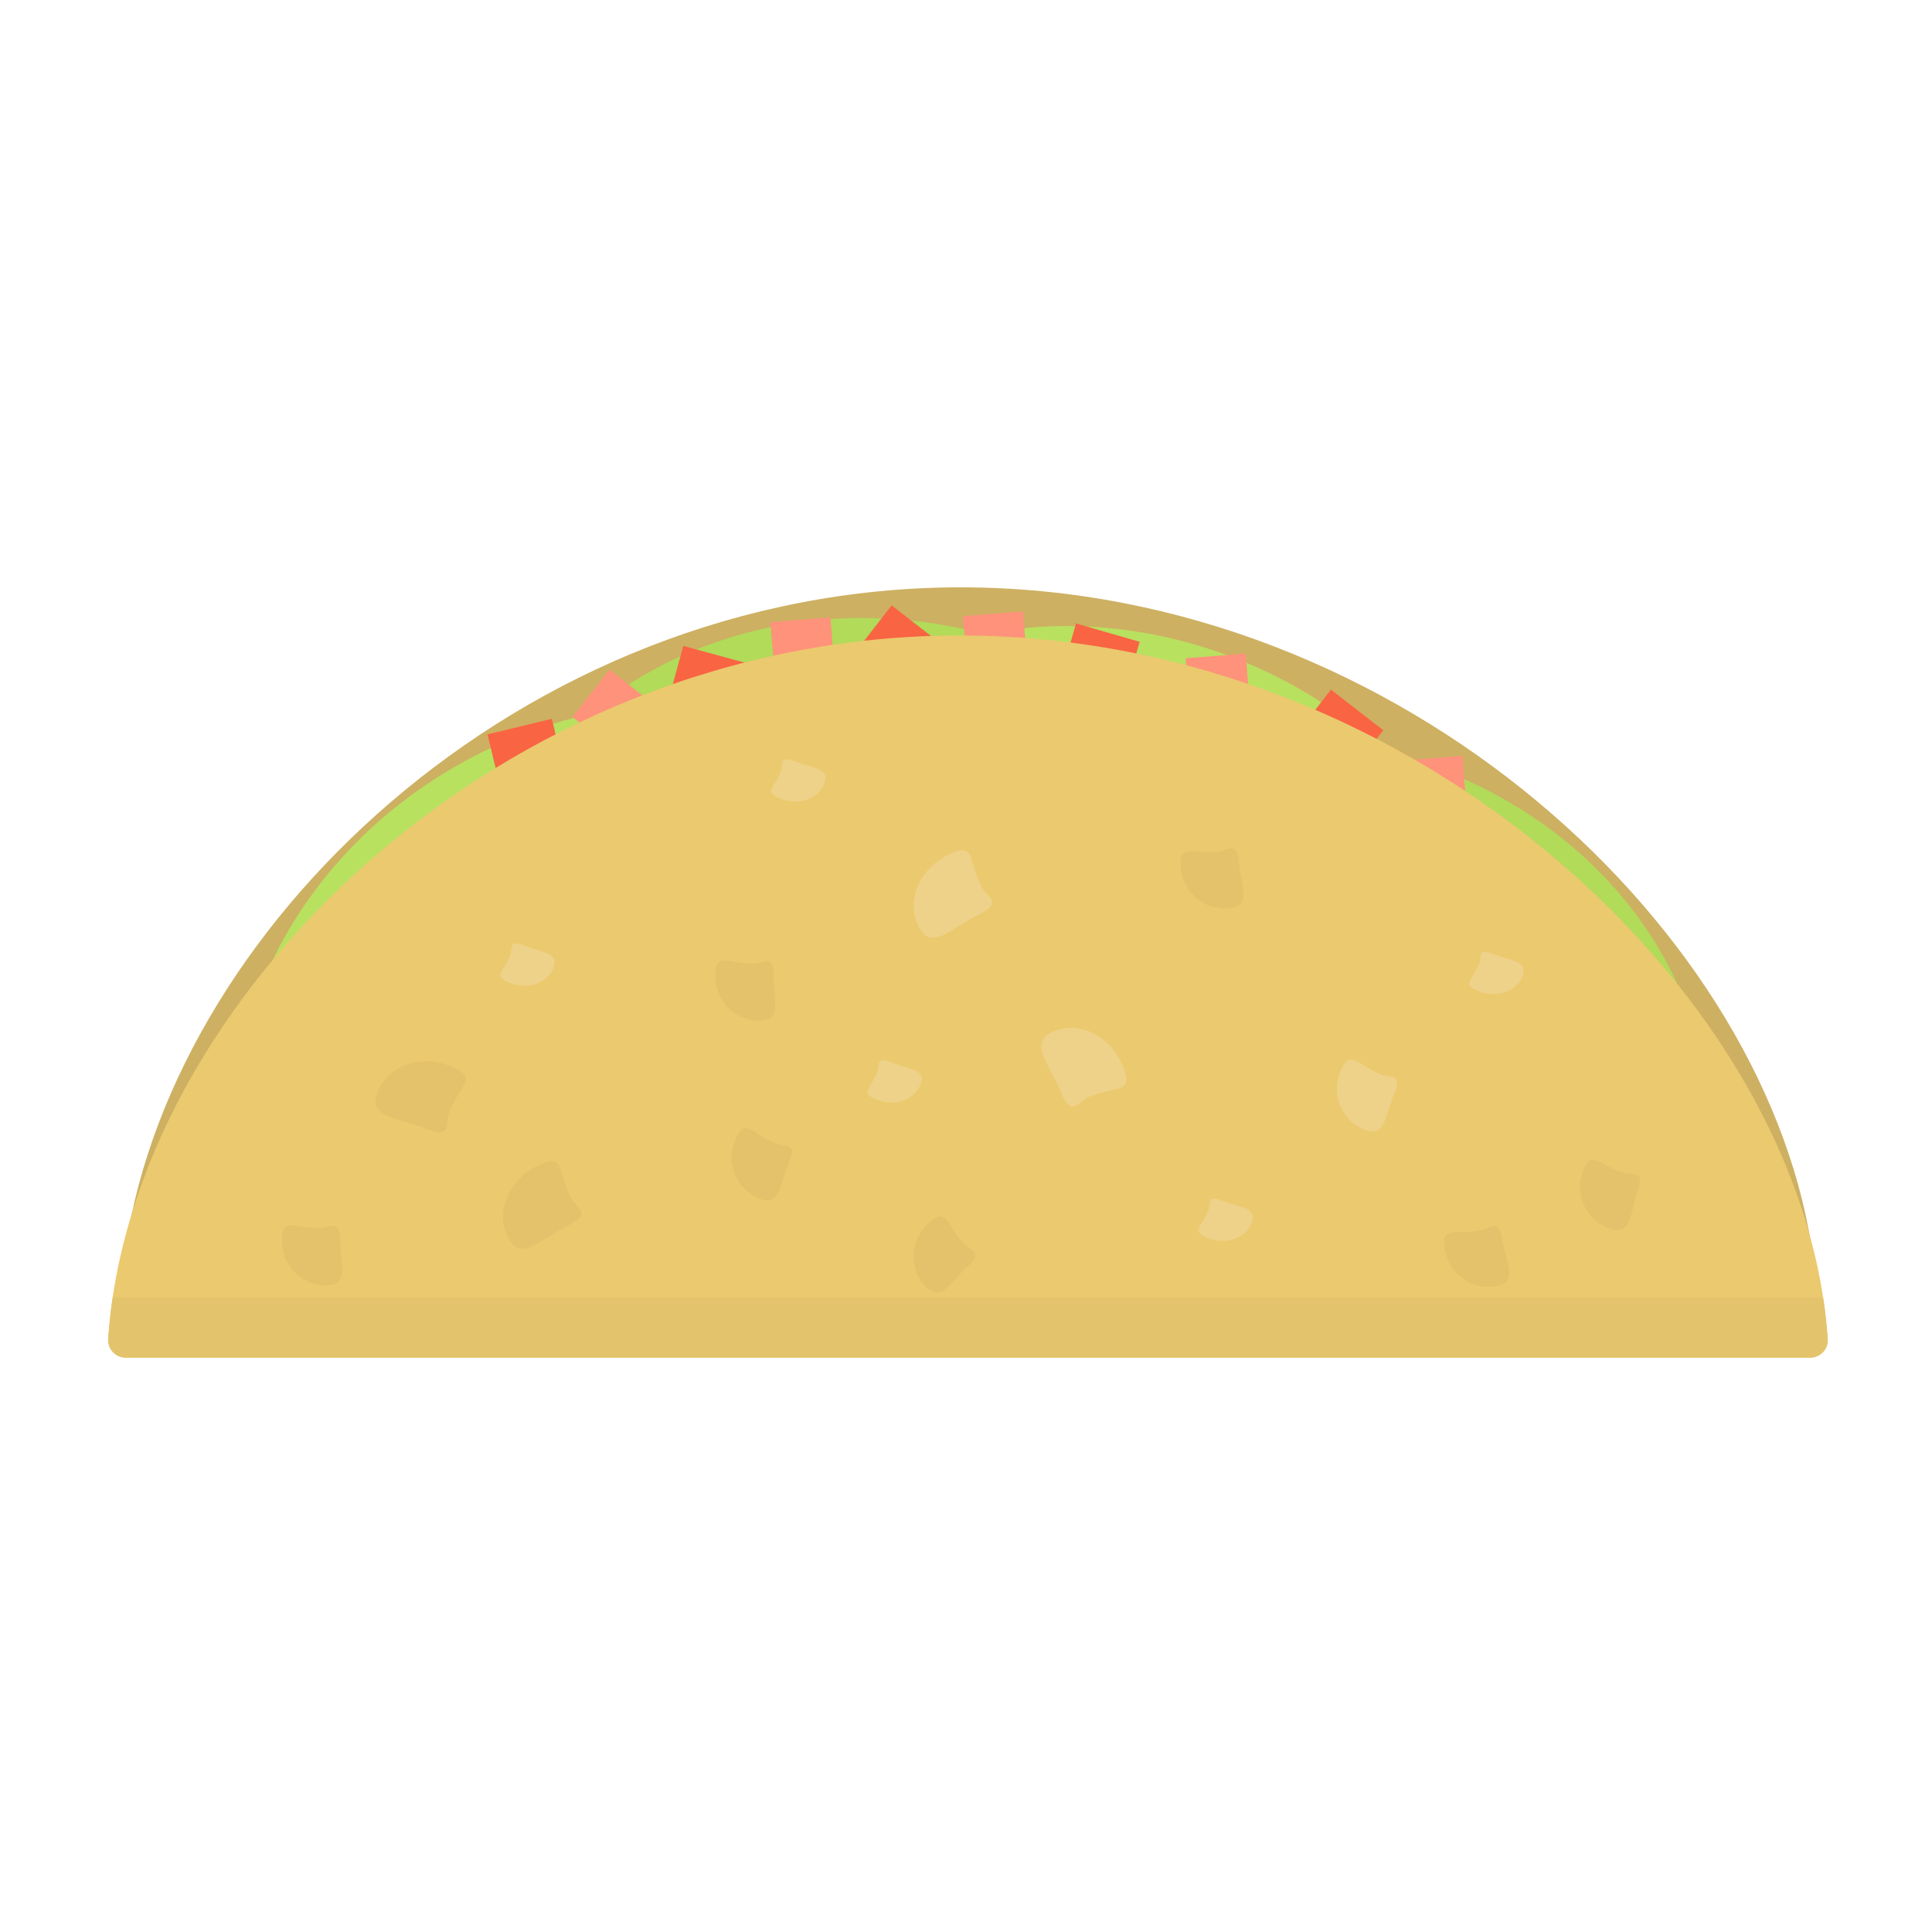 <svg width="125" height="125" fill="none" xmlns="http://www.w3.org/2000/svg"><path d="M10.86 84.725c-1.688 0-3.056-1.393-2.854-3.069C10.576 60.402 33.576 38 62.153 38c28.578 0 52.538 22.402 55.195 43.657.21 1.675-1.158 3.068-2.846 3.068H10.86Z" fill="#CDB062"/><path d="M58.026 63.604C61.73 52.34 74.772 45.62 88.4 48.395c13.517 2.753 22.851 13.88 22.028 25.59l-52.4-10.381Z" fill="#B1DB59"/><path d="M31.549 55.816c3.703-11.263 16.745-17.983 30.373-15.209 13.517 2.753 22.85 13.88 22.028 25.59l-52.401-10.38Z" fill="#B1DB59"/><path d="M47.903 51.88c5.83-10.325 19.932-14.371 32.756-8.991 12.72 5.337 19.704 18.07 16.612 29.395L47.904 51.88Z" fill="#B8E160"/><path d="M16.682 80.455c-4.435-10.996 1.197-24.544 13.4-31.213 12.105-6.615 26.415-4.133 33.34 5.347l-46.74 25.866Z" fill="#B8E160"/><path d="m31.54 47.514 4.164-1.007.915 3.784-4.163 1.007-.915-3.784ZM44.208 41.788l4.132 1.128-1.026 3.756-4.132-1.128 1.026-3.756ZM57.689 39.168l3.383 2.627-2.388 3.075-3.383-2.626 2.388-3.076ZM86.113 44.62l3.383 2.626-2.388 3.076-3.383-2.627 2.388-3.076ZM69.62 40.336l4.115 1.189-1.08 3.74-4.115-1.188 1.08-3.74Z" fill="#F96443"/><path d="m39.436 43.324 3.371 2.642-2.402 3.064-3.371-2.642 2.402-3.064ZM53.731 39.947l.335 4.27-3.882.304-.334-4.27 3.881-.304ZM80.598 42.283l.335 4.27-3.882.305-.335-4.27 3.882-.305ZM94.616 48.903l.335 4.27-3.882.304-.335-4.27 3.882-.304ZM66.191 39.557l.335 4.27-3.882.305-.334-4.27 3.881-.305Z" fill="#FF927A"/><path d="M8.147 87.84c-.657 0-1.187-.54-1.145-1.197 1.415-21.789 25.255-45.528 55.091-45.528 29.836 0 54.708 23.74 56.159 45.529.044.656-.486 1.196-1.144 1.196H8.148Z" fill="#EBC96E"/><path d="M7.002 86.644a1.133 1.133 0 0 0 1.145 1.196h108.961c.658 0 1.188-.54 1.144-1.196a31.884 31.884 0 0 0-.296-2.698H7.29c-.133.901-.23 1.801-.288 2.698Z" fill="#E4C36D"/><path d="M22.012 80.283c0 1.593.62 2.885-.943 2.885s-2.83-1.292-2.83-2.885c0-1.593.743-.824 2.306-.824.733.103 1.467-.769 1.467.824ZM50.047 63.15c0 1.594.62 2.885-.943 2.885s-2.83-1.291-2.83-2.884.743-.824 2.306-.824c.733.103 1.467-.77 1.467.824ZM62.598 81.954c-1.186 1.064-1.734 2.387-2.777 1.224-1.043-1.164-.928-2.97.258-4.033 1.186-1.063 1.11.003 2.153 1.167.413.615 1.552.579.366 1.642ZM105.957 77.061c-.521 1.506-.357 2.929-1.834 2.418-1.477-.51-2.252-2.145-1.731-3.65.52-1.506.971-.537 2.448-.026.66.337 1.638-.247 1.117 1.258ZM51.047 75.232c-.624 1.466-.559 2.897-1.997 2.285-1.438-.612-2.098-2.296-1.475-3.761.623-1.466 1.006-.468 2.444.144.635.381 1.651-.134 1.028 1.332ZM80.155 55.811c.142 1.587.874 2.818-.682 2.957-1.557.139-2.933-1.034-3.075-2.621-.142-1.587.666-.887 2.223-1.026.74.037 1.392-.897 1.534.69Z" fill="#E4C26B"/><path d="M90.201 70.777c-.623 1.466-.558 2.896-1.996 2.285-1.438-.612-2.099-2.296-1.475-3.762.623-1.466 1.006-.467 2.444.144.635.382 1.651-.133 1.027 1.333Z" fill="#EED289"/><path d="M97.203 80.217c.257 1.572 1.078 2.746-.464 3-1.542.252-3.001-.817-3.26-2.389-.257-1.572.6-.933 2.142-1.186.74-.017 1.324-.997 1.582.575ZM27.515 73.012c-1.92-.757-3.738-.707-3.076-2.384.662-1.676 2.754-2.421 4.674-1.663 1.92.757.678 1.188.016 2.865-.434.738.305 1.94-1.614 1.182ZM36.682 79.337c-1.841.931-3.012 2.324-3.825.715-.813-1.609.02-3.667 1.862-4.598s1.34.283 2.153 1.891c.262.816 1.652 1.061-.19 1.992Z" fill="#E4C26B"/><path d="M63.254 59.217c-1.842.931-3.013 2.324-3.826.715-.813-1.609.02-3.668 1.862-4.599 1.842-.93 1.34.283 2.153 1.892.262.815 1.652 1.06-.19 1.992ZM68.609 70.595c-.798-1.904-2.104-3.17-.441-3.867 1.662-.697 3.657.281 4.454 2.185.798 1.903-.377 1.315-2.04 2.012-.832.204-1.175 1.573-1.973-.33ZM33.945 61.189c1.161.458 2.26.434 1.865 1.433-.395.998-1.656 1.436-2.817.978-1.162-.459-.414-.712-.02-1.71.26-.44-.19-1.16.972-.701ZM79.112 77.695c1.162.458 2.26.434 1.865 1.433-.394.999-1.655 1.437-2.817.978-1.161-.458-.413-.712-.019-1.71.26-.44-.19-1.16.971-.701ZM51.467 49.27c1.161.459 2.259.435 1.865 1.434-.395.998-1.656 1.436-2.817.978-1.162-.459-.414-.712-.02-1.71.26-.44-.19-1.16.972-.702ZM96.634 61.73c1.162.459 2.26.435 1.865 1.434-.394.998-1.655 1.436-2.817.978-1.161-.459-.413-.712-.019-1.71.26-.44-.19-1.16.971-.702ZM57.697 68.74c1.161.458 2.259.434 1.865 1.432-.395 1-1.656 1.437-2.817.979-1.162-.459-.414-.712-.02-1.711.26-.44-.19-1.16.972-.7Z" fill="#EED289"/></svg>